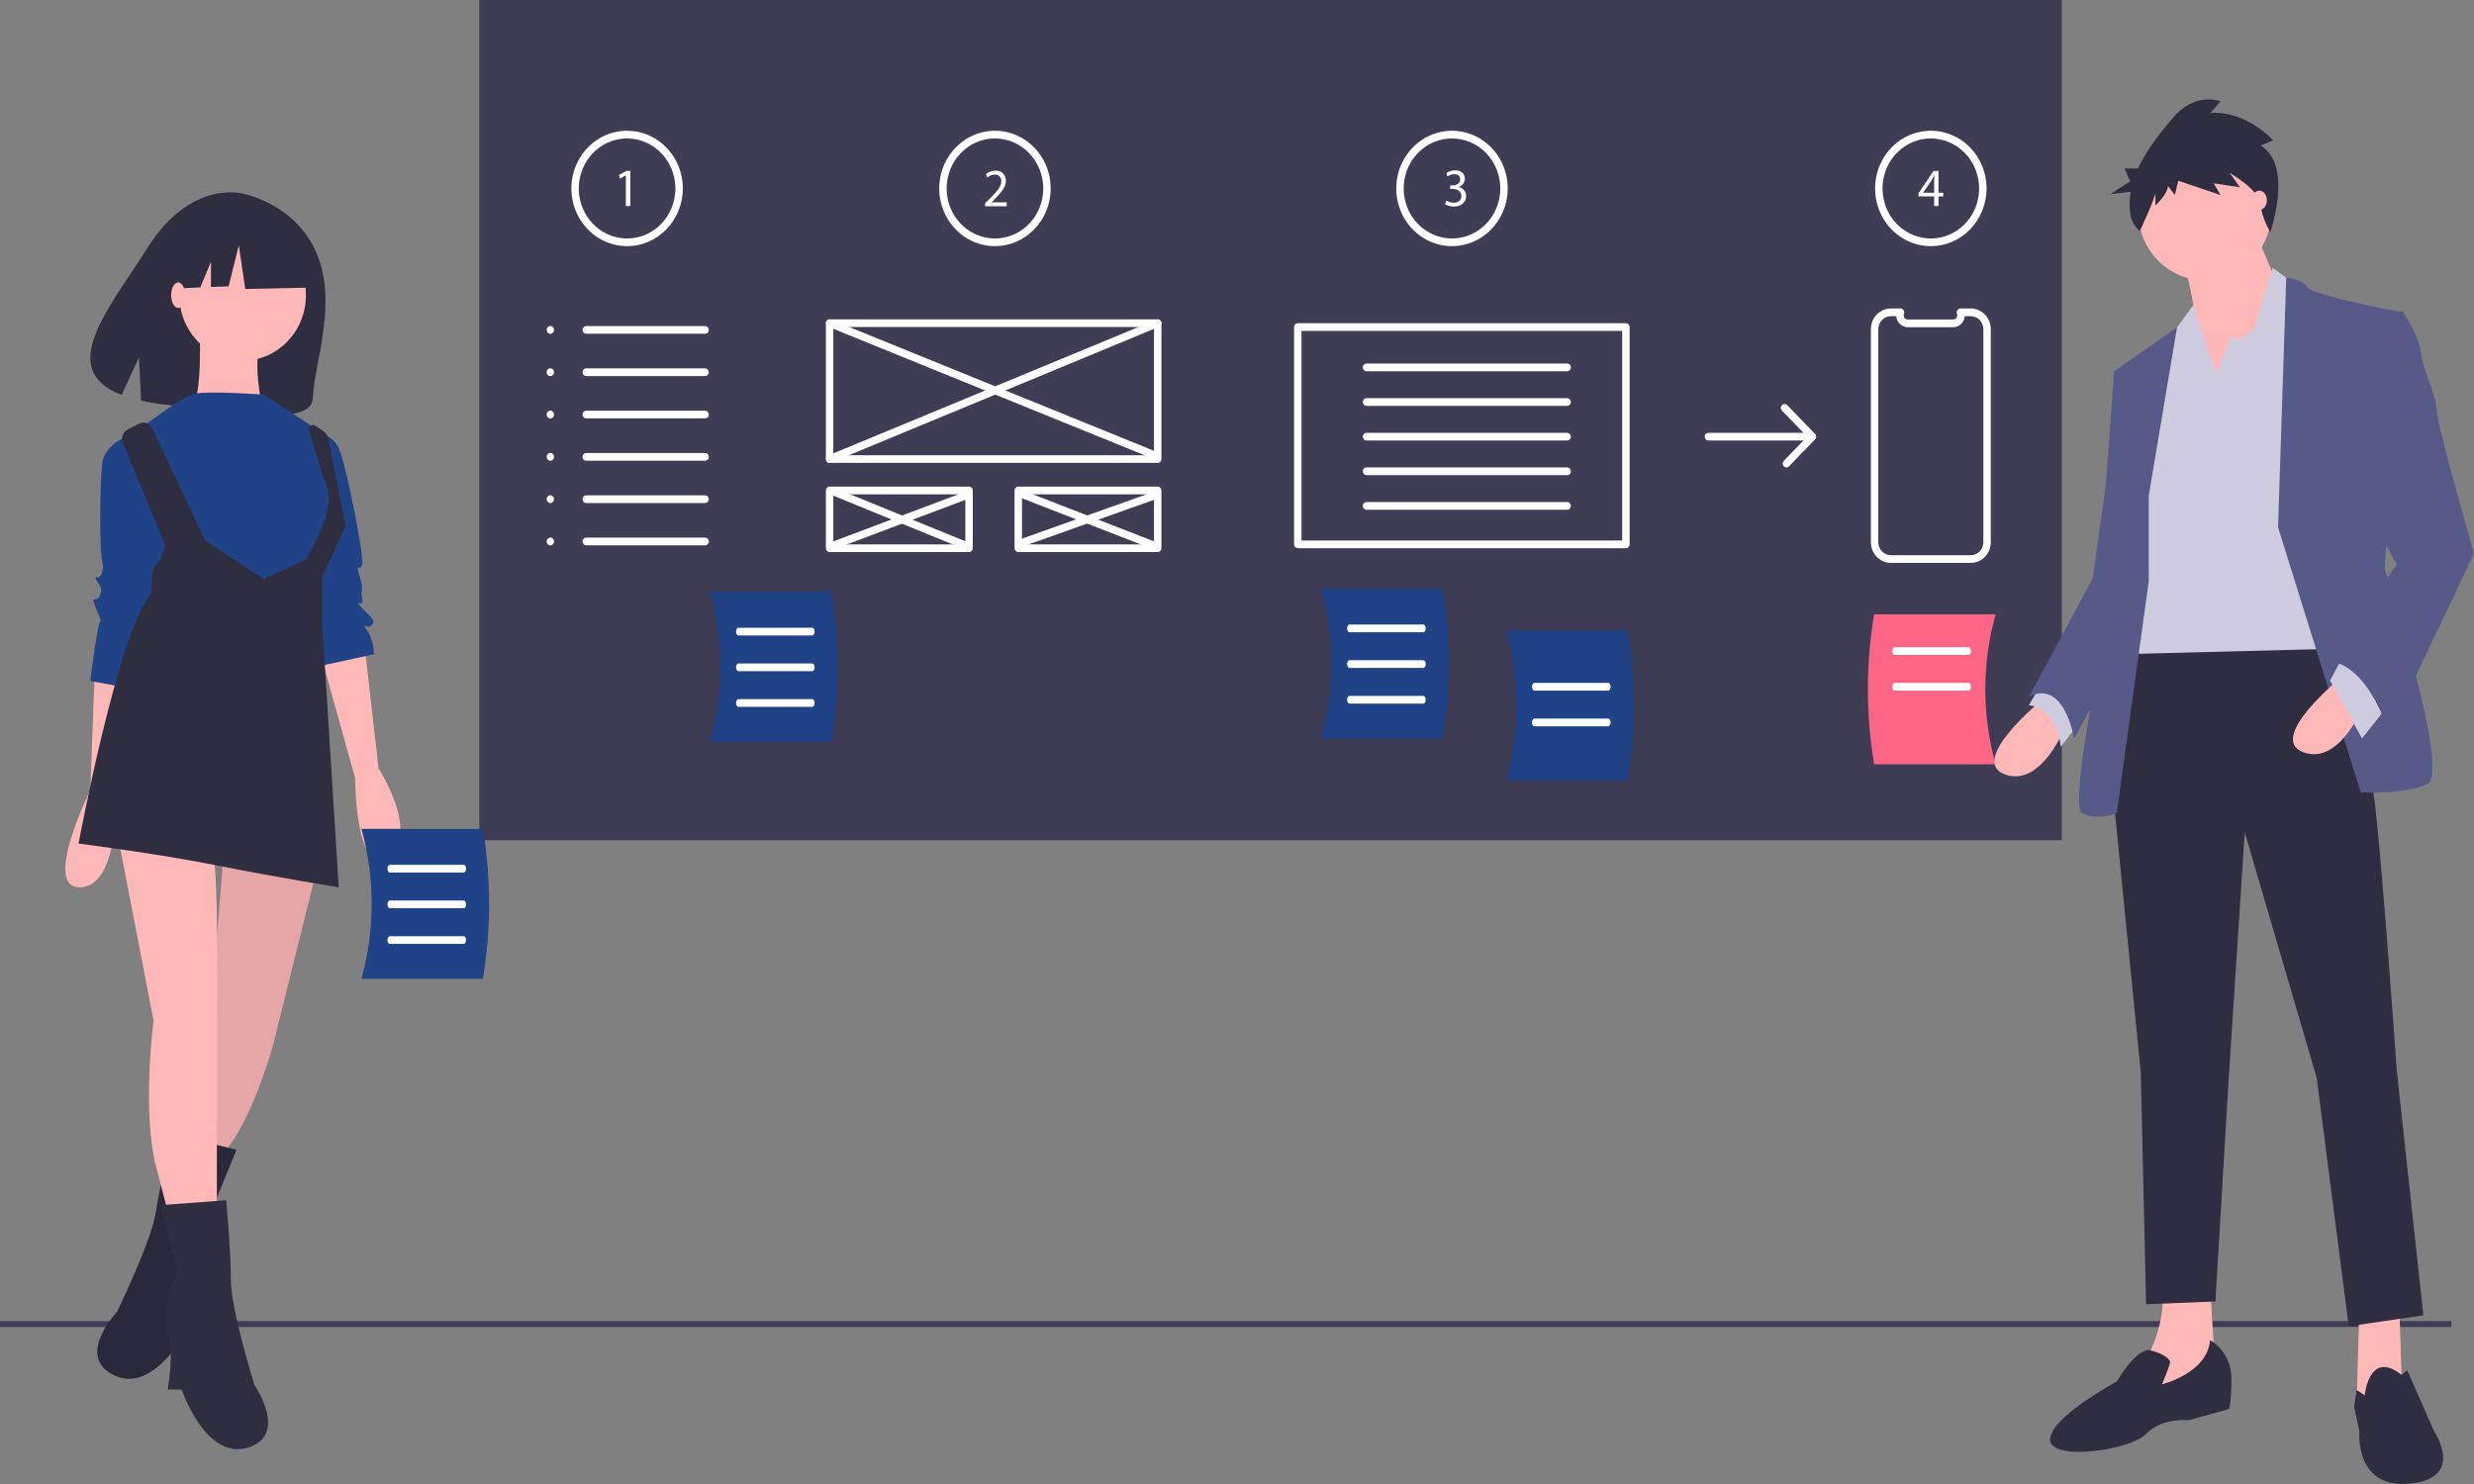 <svg width="1000" height="600" viewBox="0 0 1000 600" fill="none" xmlns="http://www.w3.org/2000/svg">
<rect x="0" y="0" width="1000" height="600" fill="#808080" stroke="none"/>
<g clip-path="url(#clip0)">
<path d="M990.873 534.145H0V536.531H990.873V534.145Z" fill="#3F3D56"/>
<path d="M128.219 102.976C119.711 82.187 98.053 78.261 98.053 78.261C98.053 78.261 77.2 72.5 59.785 99.937C43.553 125.509 22.62 149.469 49.166 159.676L56.179 144.426L57.02 161.977C60.88 162.809 64.782 163.422 68.707 163.813C98.152 166.911 125.909 172.062 126.423 161.042C127.106 146.393 136.405 122.978 128.219 102.976Z" fill="#2F2E41"/>
<path d="M38.384 269.453L36.489 319.486C36.489 319.486 16.595 359.709 32.7 358.728C48.805 357.747 46.91 319.486 46.91 319.486L52.594 272.396L38.384 269.453Z" fill="#FFB8B8"/>
<path d="M147.33 260.624L153.014 310.657C153.014 310.657 170.067 337.145 156.804 345.974C143.541 354.803 143.541 314.581 143.541 314.581L129.331 263.567L147.33 260.624Z" fill="#FFB8B8"/>
<path d="M127.436 353.822L110.383 422.495C110.383 422.495 102.804 449.964 92.383 463.699L88.594 471.547L73.436 469.585L83.857 425.438L90.489 344.012L127.436 353.822Z" fill="#FFB8B8"/>
<path opacity="0.1" d="M127.436 353.822L110.383 422.495C110.383 422.495 102.804 449.964 92.383 463.699L88.594 471.547L73.436 469.585L83.857 425.438L90.489 344.012L127.436 353.822Z" fill="black"/>
<path d="M69.686 458.632L95.595 464.844L84.917 490.911C84.917 490.911 89.257 506.515 85.123 514.779C80.989 523.043 81.585 538.038 81.585 538.038L75.97 537.122C75.97 537.122 62.338 563.699 46.23 556.106C30.122 548.513 47.255 530.452 47.255 530.452C47.255 530.452 61.182 501.936 62.951 490.307C64.719 478.678 69.686 458.632 69.686 458.632Z" fill="#2F2E41"/>
<path opacity="0.1" d="M69.686 458.632L95.595 464.844L84.917 490.911C84.917 490.911 89.257 506.515 85.123 514.779C80.989 523.043 81.585 538.038 81.585 538.038L75.97 537.122C75.97 537.122 62.338 563.699 46.23 556.106C30.122 548.513 47.255 530.452 47.255 530.452C47.255 530.452 61.182 501.936 62.951 490.307C64.719 478.678 69.686 458.632 69.686 458.632Z" fill="black"/>
<path d="M47.858 339.107L62.068 412.685C62.068 412.685 57.331 448.983 63.015 471.547L68.7 493.13H87.647V413.666C87.647 413.666 88.594 348.917 85.752 344.012C82.91 339.107 47.858 339.107 47.858 339.107Z" fill="#FFB8B8"/>
<path d="M91.436 485.282L64.91 487.244L71.542 514.713C71.542 514.713 64.91 529.428 67.752 538.258C70.594 547.087 67.752 561.803 67.752 561.803H73.436C73.436 561.803 82.91 590.253 99.962 585.348C117.015 580.442 102.805 559.841 102.805 559.841C102.805 559.841 93.331 529.428 93.331 517.656C93.331 505.883 91.436 485.282 91.436 485.282Z" fill="#2F2E41"/>
<path d="M98.068 145.842C112.194 145.842 123.646 133.983 123.646 119.354C123.646 104.725 112.194 92.866 98.068 92.866C83.941 92.866 72.489 104.725 72.489 119.354C72.489 133.983 83.941 145.842 98.068 145.842Z" fill="#FFB8B8"/>
<path d="M80.542 129.655C80.542 129.655 82.436 163.01 76.752 164.972C71.068 166.934 106.12 164.972 106.12 164.972C106.12 164.972 101.383 144.37 106.12 138.484C110.857 132.598 80.542 129.655 80.542 129.655Z" fill="#FFB8B8"/>
<path d="M106.594 159.577C106.594 159.577 81.962 157.614 77.226 159.577C72.489 161.539 59.226 171.349 59.226 171.349L65.857 233.155L119.857 244.927L128.383 232.173L136.909 213.534L133.12 189.989L132.172 176.254L106.594 159.577Z" fill="#1F4386"/>
<path d="M54.489 175.273C54.489 175.273 42.173 178.216 41.226 188.027C40.279 197.837 40.279 222.363 41.226 226.287C42.173 230.211 41.226 232.173 40.279 233.155C39.331 234.136 37.437 232.173 39.331 235.117C41.226 238.06 41.226 238.06 40.279 241.003C39.331 243.946 36.489 240.022 38.384 244.927C40.279 249.832 41.226 250.813 40.279 251.794C39.331 252.775 36.489 275.339 36.489 275.339L52.594 278.282L68.7 220.401L54.489 175.273Z" fill="#1F4386"/>
<path d="M128.383 175.273C130.182 175.377 131.922 175.978 133.421 177.013C134.92 178.048 136.125 179.48 136.909 181.159C139.751 187.046 147.33 225.306 146.383 228.249C145.436 231.192 143.541 227.268 145.436 233.155C147.33 239.041 145.436 238.06 146.383 241.984C147.33 245.908 142.594 241.984 146.383 245.908C150.172 249.832 152.067 250.813 150.172 252.775C148.278 254.737 145.436 250.813 148.278 254.737C151.12 258.662 151.12 264.548 151.12 264.548L128.383 269.453L121.752 214.515L128.383 175.273Z" fill="#1F4386"/>
<path d="M51.523 173.713L56.177 171.304C56.648 171.06 57.16 170.915 57.685 170.878C58.21 170.84 58.737 170.911 59.236 171.085C59.734 171.26 60.194 171.535 60.589 171.895C60.984 172.255 61.307 172.692 61.538 173.181L82.91 218.439L106.594 234.136L123.646 226.287C123.646 226.287 135.962 206.666 132.172 196.856C129.603 190.205 126.593 179.971 124.921 174.07C124.823 173.722 124.831 173.352 124.943 173.01C125.056 172.667 125.267 172.368 125.549 172.154C125.831 171.94 126.169 171.822 126.519 171.814C126.868 171.806 127.211 171.91 127.502 172.111L130.731 174.341C131.764 175.054 132.485 176.161 132.736 177.42L139.751 212.553L130.278 233.155V252.775L136.909 358.728C136.909 358.728 112.278 354.803 87.647 349.898C63.015 344.993 31.752 341.069 31.752 341.069C31.752 341.069 47.858 254.737 61.12 240.022C61.12 240.022 61.12 229.23 63.015 228.249C64.91 227.268 66.805 220.401 66.805 220.401L49.645 179.031C49.243 178.064 49.214 176.975 49.564 175.986C49.913 174.997 50.614 174.184 51.523 173.713V173.713Z" fill="#2F2E41"/>
<path d="M123.408 95.423L101.704 83.65L71.73 88.466L65.529 116.83L80.966 116.214L85.278 105.794V116.043L92.402 115.759L96.536 99.169L99.119 116.83L124.441 116.294L123.408 95.423Z" fill="#2F2E41"/>
<path d="M72.015 124.504C73.585 124.504 74.857 122.198 74.857 119.354C74.857 116.509 73.585 114.203 72.015 114.203C70.445 114.203 69.173 116.509 69.173 119.354C69.173 122.198 70.445 124.504 72.015 124.504Z" fill="#FFB8B8"/>
<path d="M833.399 0H193.735V339.729H833.399V0Z" fill="#3F3D56"/>
<path d="M467.951 187.153H335.329C335.132 187.153 334.936 187.113 334.754 187.035C334.572 186.956 334.406 186.842 334.267 186.697C334.127 186.553 334.017 186.381 333.941 186.193C333.866 186.004 333.827 185.802 333.827 185.597V130.663C333.827 130.459 333.866 130.257 333.941 130.068C334.017 129.879 334.127 129.708 334.267 129.563C334.406 129.419 334.572 129.304 334.754 129.226C334.936 129.148 335.132 129.108 335.329 129.108H467.951C468.149 129.108 468.344 129.148 468.526 129.226C468.708 129.304 468.874 129.419 469.014 129.563C469.153 129.707 469.264 129.879 469.339 130.068C469.415 130.256 469.453 130.459 469.453 130.663V185.597C469.453 185.802 469.415 186.004 469.339 186.193C469.264 186.382 469.153 186.553 469.014 186.698C468.874 186.842 468.708 186.957 468.526 187.035C468.344 187.113 468.149 187.153 467.951 187.153V187.153ZM336.831 184.042H466.449V132.218H336.831V184.042Z" fill="white"/>
<path d="M391.693 223.205H335.329C335.132 223.205 334.936 223.165 334.754 223.086C334.572 223.008 334.406 222.894 334.267 222.749C334.127 222.605 334.017 222.433 333.941 222.245C333.866 222.056 333.827 221.854 333.827 221.649V198.301C333.827 198.097 333.866 197.895 333.941 197.706C334.017 197.517 334.127 197.346 334.267 197.201C334.406 197.057 334.572 196.942 334.754 196.864C334.936 196.786 335.132 196.746 335.329 196.746H391.693C391.891 196.746 392.086 196.786 392.268 196.864C392.451 196.942 392.616 197.057 392.756 197.201C392.895 197.346 393.006 197.517 393.081 197.706C393.157 197.895 393.196 198.097 393.195 198.301V221.649C393.196 221.854 393.157 222.056 393.081 222.245C393.006 222.433 392.895 222.605 392.756 222.749C392.616 222.894 392.451 223.008 392.268 223.087C392.086 223.165 391.891 223.205 391.693 223.205V223.205ZM336.831 220.094H390.192V199.857H336.831V220.094Z" fill="white"/>
<path d="M467.951 223.205H411.587C411.389 223.205 411.194 223.165 411.012 223.087C410.829 223.008 410.664 222.894 410.524 222.749C410.385 222.605 410.274 222.433 410.199 222.245C410.123 222.056 410.085 221.854 410.085 221.649V198.301C410.085 198.097 410.123 197.895 410.199 197.706C410.274 197.517 410.385 197.346 410.524 197.201C410.664 197.057 410.829 196.942 411.012 196.864C411.194 196.786 411.389 196.746 411.587 196.746H467.951C468.149 196.746 468.344 196.786 468.526 196.864C468.708 196.942 468.874 197.057 469.014 197.201C469.153 197.346 469.264 197.517 469.339 197.706C469.415 197.895 469.453 198.097 469.453 198.301V221.649C469.453 221.854 469.415 222.056 469.339 222.245C469.264 222.433 469.153 222.605 469.014 222.749C468.874 222.894 468.708 223.008 468.526 223.087C468.344 223.165 468.149 223.205 467.951 223.205V223.205ZM413.089 220.094H466.449V199.857H413.089V220.094Z" fill="white"/>
<path d="M466.294 185.436C466.106 185.436 465.92 185.4 465.745 185.329L334.78 132.111C334.597 132.036 334.429 131.925 334.287 131.783C334.145 131.641 334.032 131.472 333.953 131.285C333.874 131.098 333.831 130.896 333.828 130.692C333.824 130.488 333.859 130.285 333.931 130.095C334.003 129.905 334.111 129.731 334.248 129.584C334.384 129.437 334.548 129.32 334.728 129.238C334.909 129.156 335.104 129.112 335.301 129.108C335.498 129.105 335.694 129.141 335.878 129.216L466.843 182.434C467.168 182.566 467.439 182.812 467.608 183.129C467.777 183.446 467.834 183.814 467.769 184.17C467.704 184.526 467.521 184.848 467.252 185.079C466.983 185.31 466.644 185.436 466.294 185.436V185.436Z" fill="white"/>
<path d="M335.33 187.153C334.98 187.153 334.642 187.027 334.373 186.797C334.103 186.567 333.92 186.247 333.854 185.892C333.788 185.537 333.843 185.169 334.01 184.852C334.178 184.534 334.447 184.287 334.771 184.153L467.394 129.219C467.764 129.067 468.177 129.073 468.542 129.236C468.907 129.398 469.195 129.705 469.343 130.087C469.491 130.47 469.486 130.897 469.329 131.276C469.173 131.655 468.878 131.954 468.509 132.108L335.887 187.042C335.71 187.115 335.521 187.153 335.33 187.153V187.153Z" fill="white"/>
<path d="M390.865 222.347C390.677 222.346 390.49 222.31 390.315 222.239L335.607 199.92C335.237 199.769 334.94 199.471 334.782 199.093C334.623 198.715 334.616 198.287 334.762 197.904C334.908 197.52 335.195 197.212 335.56 197.048C335.925 196.883 336.338 196.875 336.708 197.025L391.415 219.344C391.74 219.476 392.011 219.722 392.18 220.04C392.349 220.357 392.406 220.725 392.341 221.081C392.275 221.437 392.092 221.758 391.823 221.989C391.553 222.22 391.215 222.347 390.865 222.347V222.347Z" fill="white"/>
<path d="M336.158 222.347C335.804 222.347 335.463 222.218 335.192 221.983C334.921 221.748 334.74 221.422 334.678 221.061C334.617 220.701 334.68 220.33 334.857 220.014C335.034 219.697 335.312 219.455 335.644 219.33L390.352 198.73C390.537 198.659 390.734 198.627 390.932 198.635C391.129 198.643 391.323 198.692 391.503 198.778C391.682 198.864 391.843 198.986 391.977 199.137C392.111 199.288 392.214 199.464 392.282 199.657C392.35 199.849 392.38 200.054 392.371 200.258C392.362 200.463 392.314 200.663 392.23 200.849C392.146 201.034 392.028 201.201 391.882 201.338C391.735 201.476 391.564 201.583 391.378 201.652L336.671 222.252C336.506 222.314 336.333 222.346 336.158 222.347V222.347Z" fill="white"/>
<path d="M467.123 222.347C466.942 222.346 466.764 222.313 466.595 222.248L413.546 201.647C413.173 201.502 412.871 201.21 412.706 200.834C412.541 200.458 412.528 200.03 412.668 199.644C412.808 199.258 413.09 198.945 413.453 198.774C413.816 198.604 414.229 198.589 414.602 198.734L467.651 219.335C467.98 219.463 468.256 219.706 468.429 220.023C468.603 220.34 468.664 220.71 468.601 221.069C468.538 221.427 468.356 221.752 468.086 221.985C467.815 222.219 467.475 222.347 467.123 222.347V222.347Z" fill="white"/>
<path d="M414.074 220.63C413.719 220.63 413.375 220.5 413.104 220.262C412.833 220.024 412.652 219.694 412.594 219.331C412.535 218.969 412.603 218.596 412.784 218.28C412.966 217.964 413.25 217.724 413.586 217.605L466.634 198.721C466.821 198.653 467.019 198.624 467.216 198.636C467.413 198.648 467.607 198.7 467.785 198.79C467.962 198.879 468.122 199.004 468.253 199.157C468.384 199.311 468.484 199.489 468.549 199.683C468.613 199.876 468.64 200.081 468.627 200.286C468.615 200.49 468.564 200.69 468.477 200.874C468.39 201.057 468.268 201.222 468.12 201.357C467.971 201.492 467.798 201.595 467.611 201.661L414.563 220.545C414.406 220.601 414.24 220.63 414.074 220.63Z" fill="white"/>
<path d="M253.474 99.523C249.018 99.523 244.663 98.155 240.958 95.591C237.253 93.028 234.365 89.384 232.66 85.121C230.955 80.858 230.509 76.167 231.378 71.642C232.247 67.116 234.393 62.959 237.544 59.697C240.695 56.434 244.709 54.212 249.079 53.312C253.449 52.411 257.979 52.873 262.096 54.639C266.212 56.405 269.731 59.395 272.206 63.232C274.682 67.069 276.003 71.579 276.003 76.193C275.996 82.379 273.621 88.309 269.397 92.682C265.174 97.056 259.447 99.516 253.474 99.523V99.523ZM253.474 55.974C249.612 55.974 245.838 57.16 242.627 59.382C239.416 61.603 236.913 64.761 235.435 68.456C233.958 72.15 233.571 76.216 234.324 80.138C235.078 84.06 236.937 87.663 239.668 90.49C242.399 93.318 245.878 95.244 249.665 96.024C253.452 96.804 257.378 96.404 260.946 94.873C264.514 93.343 267.563 90.751 269.709 87.427C271.854 84.101 272.999 80.192 272.999 76.193C272.993 70.833 270.934 65.693 267.274 61.903C263.614 58.112 258.651 55.98 253.474 55.974Z" fill="white"/>
<path d="M402.165 99.523C397.709 99.523 393.353 98.155 389.648 95.591C385.943 93.028 383.056 89.384 381.351 85.121C379.646 80.858 379.199 76.167 380.069 71.642C380.938 67.116 383.084 62.959 386.234 59.697C389.385 56.434 393.399 54.212 397.769 53.312C402.14 52.411 406.669 52.873 410.786 54.639C414.903 56.405 418.421 59.395 420.897 63.232C423.372 67.069 424.694 71.579 424.694 76.193C424.687 82.379 422.311 88.309 418.088 92.683C413.864 97.056 408.138 99.516 402.165 99.523V99.523ZM402.165 55.974C398.303 55.974 394.528 57.16 391.317 59.382C388.106 61.603 385.604 64.761 384.126 68.456C382.648 72.15 382.261 76.216 383.015 80.138C383.768 84.06 385.628 87.663 388.358 90.49C391.089 93.318 394.568 95.244 398.355 96.024C402.143 96.804 406.069 96.404 409.636 94.873C413.204 93.343 416.254 90.751 418.399 87.427C420.544 84.101 421.69 80.192 421.69 76.193C421.684 70.833 419.625 65.694 415.964 61.903C412.304 58.112 407.341 55.98 402.165 55.974V55.974Z" fill="white"/>
<path d="M586.901 99.523C582.445 99.523 578.089 98.155 574.385 95.591C570.68 93.028 567.792 89.384 566.087 85.121C564.382 80.858 563.936 76.167 564.805 71.642C565.674 67.116 567.82 62.959 570.971 59.697C574.121 56.434 578.136 54.212 582.506 53.312C586.876 52.411 591.406 52.873 595.522 54.639C599.639 56.405 603.158 59.395 605.633 63.232C608.109 67.069 609.43 71.579 609.43 76.193C609.423 82.379 607.048 88.309 602.824 92.683C598.6 97.056 592.874 99.516 586.901 99.523V99.523ZM586.901 55.974C583.039 55.974 579.264 57.16 576.053 59.382C572.843 61.603 570.34 64.761 568.862 68.456C567.384 72.15 566.998 76.216 567.751 80.138C568.504 84.06 570.364 87.663 573.095 90.49C575.825 93.318 579.304 95.244 583.092 96.024C586.879 96.804 590.805 96.404 594.373 94.873C597.94 93.343 600.99 90.751 603.135 87.427C605.281 84.101 606.426 80.192 606.426 76.193C606.42 70.833 604.361 65.694 600.701 61.903C597.04 58.112 592.077 55.98 586.901 55.974V55.974Z" fill="white"/>
<path d="M780.448 99.523C775.992 99.523 771.637 98.155 767.932 95.591C764.227 93.028 761.339 89.384 759.634 85.121C757.929 80.858 757.483 76.167 758.352 71.642C759.221 67.116 761.367 62.959 764.518 59.697C767.668 56.434 771.683 54.212 776.053 53.312C780.423 52.411 784.953 52.873 789.07 54.639C793.186 56.405 796.705 59.395 799.18 63.232C801.656 67.069 802.977 71.579 802.977 76.193C802.97 82.379 800.595 88.309 796.371 92.683C792.148 97.056 786.421 99.516 780.448 99.523V99.523ZM780.448 55.974C776.586 55.974 772.811 57.16 769.601 59.382C766.39 61.603 763.887 64.761 762.409 68.456C760.932 72.15 760.545 76.216 761.298 80.138C762.052 84.06 763.911 87.663 766.642 90.49C769.372 93.318 772.851 95.244 776.639 96.024C780.426 96.804 784.352 96.404 787.92 94.873C791.488 93.343 794.537 90.751 796.683 87.427C798.828 84.101 799.973 80.192 799.973 76.193C799.967 70.833 797.908 65.694 794.248 61.903C790.587 58.112 785.625 55.98 780.448 55.974V55.974Z" fill="white"/>
<path d="M398.179 83.394V82.217L399.63 80.757C403.124 77.316 404.702 75.484 404.722 73.35C404.76 72.973 404.715 72.593 404.591 72.237C404.467 71.88 404.268 71.558 404.007 71.292C403.747 71.026 403.432 70.825 403.086 70.702C402.74 70.58 402.372 70.54 402.009 70.584C400.937 70.625 399.911 71.048 399.105 71.781L398.515 70.431C399.602 69.494 400.973 68.985 402.387 68.992C402.931 68.942 403.479 69.013 403.995 69.199C404.511 69.385 404.982 69.683 405.378 70.072C405.774 70.462 406.086 70.934 406.292 71.458C406.498 71.982 406.594 72.545 406.574 73.11C406.574 75.724 404.743 77.838 401.861 80.713L400.767 81.76V81.802H406.911V83.394H398.179Z" fill="white"/>
<path d="M252.975 70.898H252.934L250.556 72.228L250.199 70.768L253.186 69.112H254.764V83.274H252.975V70.898Z" fill="white"/>
<path d="M781.795 83.273V79.419H775.441V78.155L781.542 69.113H783.541V77.915H785.456V79.419H783.541V83.273H781.795ZM781.795 77.915V73.188C781.795 72.447 781.816 71.706 781.859 70.965H781.795C781.375 71.794 781.038 72.403 780.659 73.058L777.314 77.871V77.915L781.795 77.915Z" fill="white"/>
<path d="M584.588 81.073C585.507 81.636 586.55 81.944 587.617 81.966C589.996 81.966 590.732 80.397 590.71 79.222C590.69 77.238 588.963 76.389 587.177 76.389H586.144V74.951H587.177C588.523 74.951 590.228 74.232 590.228 72.554C590.228 71.421 589.532 70.418 587.828 70.418C586.848 70.447 585.897 70.773 585.094 71.357L584.61 69.963C585.673 69.245 586.917 68.866 588.186 68.872C590.879 68.872 592.099 70.528 592.099 72.25C592.085 73.014 591.831 73.753 591.375 74.354C590.919 74.956 590.287 75.387 589.573 75.583V75.627C590.419 75.754 591.192 76.191 591.752 76.858C592.312 77.526 592.622 78.38 592.624 79.264C592.624 81.531 590.92 83.514 587.639 83.514C586.392 83.531 585.164 83.199 584.083 82.554L584.588 81.073Z" fill="white"/>
<path d="M657.194 221.649H524.571C524.374 221.649 524.179 221.609 523.996 221.531C523.814 221.453 523.649 221.338 523.509 221.194C523.37 221.05 523.259 220.878 523.183 220.689C523.108 220.501 523.069 220.298 523.069 220.094V132.218C523.069 132.014 523.108 131.812 523.183 131.623C523.259 131.434 523.37 131.263 523.509 131.118C523.649 130.974 523.814 130.859 523.996 130.781C524.179 130.703 524.374 130.663 524.571 130.663H657.194C657.391 130.663 657.586 130.703 657.769 130.781C657.951 130.859 658.116 130.974 658.256 131.118C658.395 131.263 658.506 131.434 658.581 131.623C658.657 131.812 658.696 132.014 658.696 132.218V220.094C658.696 220.298 658.657 220.501 658.581 220.689C658.506 220.878 658.395 221.05 658.256 221.194C658.116 221.338 657.951 221.453 657.769 221.531C657.586 221.609 657.391 221.649 657.194 221.649V221.649ZM526.073 218.539H655.692V133.774H526.073V218.539Z" fill="white"/>
<path d="M633.461 150.104H552.357C551.959 150.104 551.577 149.941 551.295 149.649C551.013 149.357 550.855 148.962 550.855 148.549C550.855 148.137 551.013 147.741 551.295 147.449C551.577 147.158 551.959 146.994 552.357 146.994H633.461C633.859 146.994 634.241 147.158 634.523 147.449C634.804 147.741 634.963 148.137 634.963 148.549C634.963 148.962 634.804 149.357 634.523 149.649C634.241 149.941 633.859 150.104 633.461 150.104V150.104Z" fill="white"/>
<path d="M633.461 164.102H552.357C552.159 164.103 551.964 164.063 551.781 163.985C551.598 163.907 551.432 163.793 551.292 163.648C551.153 163.504 551.042 163.332 550.966 163.143C550.89 162.954 550.851 162.752 550.851 162.547C550.851 162.342 550.89 162.14 550.966 161.951C551.042 161.762 551.153 161.59 551.292 161.446C551.432 161.301 551.598 161.187 551.781 161.109C551.964 161.031 552.159 160.991 552.357 160.992H633.461C633.859 160.992 634.241 161.156 634.523 161.447C634.804 161.739 634.963 162.135 634.963 162.547C634.963 162.96 634.804 163.355 634.523 163.647C634.241 163.939 633.859 164.102 633.461 164.102V164.102Z" fill="white"/>
<path d="M633.461 178.1H552.357C551.959 178.1 551.577 177.936 551.295 177.645C551.013 177.353 550.855 176.957 550.855 176.545C550.855 176.132 551.013 175.737 551.295 175.445C551.577 175.153 551.959 174.99 552.357 174.99H633.461C633.859 174.99 634.241 175.153 634.523 175.445C634.804 175.737 634.963 176.132 634.963 176.545C634.963 176.957 634.804 177.353 634.523 177.645C634.241 177.936 633.859 178.1 633.461 178.1V178.1Z" fill="white"/>
<path d="M633.461 192.098H552.357C552.159 192.099 551.964 192.059 551.781 191.981C551.598 191.903 551.432 191.789 551.292 191.644C551.153 191.5 551.042 191.328 550.966 191.139C550.89 190.95 550.851 190.747 550.851 190.543C550.851 190.338 550.89 190.136 550.966 189.947C551.042 189.758 551.153 189.586 551.292 189.442C551.432 189.297 551.598 189.183 551.781 189.105C551.964 189.027 552.159 188.987 552.357 188.987H633.461C633.859 188.987 634.241 189.151 634.523 189.443C634.804 189.735 634.963 190.13 634.963 190.543C634.963 190.955 634.804 191.351 634.523 191.643C634.241 191.934 633.859 192.098 633.461 192.098V192.098Z" fill="white"/>
<path d="M633.461 206.096H552.357C551.959 206.096 551.577 205.932 551.295 205.641C551.013 205.349 550.855 204.953 550.855 204.541C550.855 204.128 551.013 203.733 551.295 203.441C551.577 203.149 551.959 202.985 552.357 202.985H633.461C633.658 202.985 633.854 203.025 634.037 203.103C634.219 203.181 634.385 203.295 634.525 203.44C634.665 203.584 634.776 203.756 634.852 203.945C634.928 204.134 634.967 204.336 634.967 204.541C634.967 204.745 634.928 204.948 634.852 205.137C634.776 205.326 634.665 205.497 634.525 205.642C634.385 205.786 634.219 205.901 634.037 205.979C633.854 206.057 633.658 206.097 633.461 206.096Z" fill="white"/>
<path d="M222.454 134.982C222.854 134.968 223.233 134.794 223.511 134.496C223.789 134.198 223.944 133.799 223.944 133.385C223.944 132.971 223.789 132.573 223.511 132.275C223.233 131.977 222.854 131.802 222.454 131.788C222.054 131.802 221.675 131.977 221.397 132.275C221.119 132.573 220.964 132.971 220.964 133.385C220.964 133.799 221.119 134.198 221.397 134.496C221.675 134.794 222.054 134.968 222.454 134.982V134.982Z" fill="white"/>
<path d="M222.454 152.091C222.854 152.077 223.233 151.902 223.511 151.604C223.789 151.306 223.944 150.908 223.944 150.494C223.944 150.079 223.789 149.681 223.511 149.383C223.233 149.085 222.854 148.91 222.454 148.896C222.054 148.91 221.675 149.085 221.397 149.383C221.119 149.681 220.964 150.079 220.964 150.494C220.964 150.908 221.119 151.306 221.397 151.604C221.675 151.902 222.054 152.077 222.454 152.091V152.091Z" fill="white"/>
<path d="M222.454 169.2C222.854 169.185 223.233 169.011 223.511 168.713C223.789 168.415 223.944 168.016 223.944 167.602C223.944 167.188 223.789 166.79 223.511 166.492C223.233 166.194 222.854 166.019 222.454 166.005C222.054 166.019 221.675 166.194 221.397 166.492C221.119 166.79 220.964 167.188 220.964 167.602C220.964 168.016 221.119 168.415 221.397 168.713C221.675 169.011 222.054 169.185 222.454 169.2V169.2Z" fill="white"/>
<path d="M222.454 186.308C222.854 186.294 223.233 186.119 223.511 185.821C223.789 185.523 223.944 185.125 223.944 184.711C223.944 184.296 223.789 183.898 223.511 183.6C223.233 183.302 222.854 183.128 222.454 183.113C222.054 183.128 221.675 183.302 221.397 183.6C221.119 183.898 220.964 184.296 220.964 184.711C220.964 185.125 221.119 185.523 221.397 185.821C221.675 186.119 222.054 186.294 222.454 186.308V186.308Z" fill="white"/>
<path d="M222.454 203.417C222.854 203.402 223.233 203.228 223.511 202.93C223.789 202.632 223.944 202.234 223.944 201.819C223.944 201.405 223.789 201.007 223.511 200.709C223.233 200.411 222.854 200.236 222.454 200.222C222.054 200.236 221.675 200.411 221.397 200.709C221.119 201.007 220.964 201.405 220.964 201.819C220.964 202.234 221.119 202.632 221.397 202.93C221.675 203.228 222.054 203.402 222.454 203.417V203.417Z" fill="white"/>
<path d="M222.454 220.525C222.854 220.511 223.233 220.336 223.511 220.038C223.789 219.74 223.944 219.342 223.944 218.928C223.944 218.513 223.789 218.115 223.511 217.817C223.233 217.519 222.854 217.345 222.454 217.33C222.054 217.345 221.675 217.519 221.397 217.817C221.119 218.115 220.964 218.513 220.964 218.928C220.964 219.342 221.119 219.74 221.397 220.038C221.675 220.336 222.054 220.511 222.454 220.525V220.525Z" fill="white"/>
<path d="M285.014 134.94H236.953C236.555 134.94 236.172 134.776 235.891 134.485C235.609 134.193 235.451 133.797 235.451 133.385C235.451 132.972 235.609 132.577 235.891 132.285C236.172 131.993 236.555 131.829 236.953 131.829H285.014C285.413 131.829 285.795 131.993 286.076 132.285C286.358 132.577 286.516 132.972 286.516 133.385C286.516 133.797 286.358 134.193 286.076 134.485C285.795 134.776 285.413 134.94 285.014 134.94H285.014Z" fill="white"/>
<path d="M285.014 152.049H236.953C236.755 152.049 236.56 152.009 236.377 151.931C236.194 151.853 236.028 151.739 235.888 151.595C235.748 151.45 235.637 151.278 235.562 151.089C235.486 150.9 235.447 150.698 235.447 150.493C235.447 150.289 235.486 150.086 235.562 149.897C235.637 149.708 235.748 149.537 235.888 149.392C236.028 149.248 236.194 149.133 236.377 149.055C236.56 148.977 236.755 148.937 236.953 148.938H285.014C285.212 148.937 285.408 148.977 285.59 149.055C285.773 149.133 285.939 149.248 286.079 149.392C286.219 149.537 286.33 149.708 286.406 149.897C286.481 150.086 286.52 150.289 286.52 150.493C286.52 150.698 286.481 150.9 286.406 151.089C286.33 151.278 286.219 151.45 286.079 151.595C285.939 151.739 285.773 151.853 285.59 151.931C285.408 152.009 285.212 152.049 285.014 152.049H285.014Z" fill="white"/>
<path d="M285.014 169.157H236.953C236.555 169.157 236.172 168.993 235.891 168.702C235.609 168.41 235.451 168.014 235.451 167.602C235.451 167.189 235.609 166.794 235.891 166.502C236.172 166.21 236.555 166.047 236.953 166.047H285.014C285.212 166.046 285.408 166.086 285.59 166.164C285.773 166.242 285.939 166.356 286.079 166.501C286.219 166.645 286.33 166.817 286.406 167.006C286.481 167.195 286.52 167.397 286.52 167.602C286.52 167.806 286.481 168.009 286.406 168.198C286.33 168.387 286.219 168.559 286.079 168.703C285.939 168.848 285.773 168.962 285.59 169.04C285.408 169.118 285.212 169.158 285.014 169.157H285.014Z" fill="white"/>
<path d="M285.014 186.266H236.953C236.555 186.266 236.172 186.102 235.891 185.81C235.609 185.519 235.451 185.123 235.451 184.71C235.451 184.298 235.609 183.902 235.891 183.611C236.172 183.319 236.555 183.155 236.953 183.155H285.014C285.212 183.155 285.408 183.194 285.59 183.272C285.773 183.35 285.939 183.465 286.079 183.609C286.219 183.754 286.33 183.925 286.406 184.114C286.481 184.303 286.52 184.506 286.52 184.71C286.52 184.915 286.481 185.118 286.406 185.307C286.33 185.496 286.219 185.667 286.079 185.812C285.939 185.956 285.773 186.071 285.59 186.149C285.408 186.226 285.212 186.266 285.014 186.266H285.014Z" fill="white"/>
<path d="M285.014 203.374H236.953C236.555 203.374 236.172 203.21 235.891 202.919C235.609 202.627 235.451 202.231 235.451 201.819C235.451 201.406 235.609 201.011 235.891 200.719C236.172 200.427 236.555 200.264 236.953 200.264H285.014C285.212 200.263 285.408 200.303 285.59 200.381C285.773 200.459 285.939 200.573 286.079 200.718C286.219 200.862 286.33 201.034 286.406 201.223C286.481 201.412 286.52 201.614 286.52 201.819C286.52 202.024 286.481 202.226 286.406 202.415C286.33 202.604 286.219 202.776 286.079 202.92C285.939 203.065 285.773 203.179 285.59 203.257C285.408 203.335 285.212 203.375 285.014 203.374H285.014Z" fill="white"/>
<path d="M285.014 220.483H236.953C236.755 220.483 236.56 220.443 236.377 220.366C236.194 220.288 236.028 220.173 235.888 220.029C235.748 219.884 235.637 219.713 235.562 219.524C235.486 219.335 235.447 219.132 235.447 218.927C235.447 218.723 235.486 218.52 235.562 218.331C235.637 218.142 235.748 217.971 235.888 217.826C236.028 217.682 236.194 217.567 236.377 217.489C236.56 217.411 236.755 217.372 236.953 217.372H285.014C285.212 217.372 285.408 217.411 285.59 217.489C285.773 217.567 285.939 217.682 286.079 217.826C286.219 217.971 286.33 218.142 286.406 218.331C286.481 218.52 286.52 218.723 286.52 218.927C286.52 219.132 286.481 219.335 286.406 219.524C286.33 219.713 286.219 219.884 286.079 220.029C285.939 220.173 285.773 220.288 285.59 220.366C285.408 220.443 285.212 220.483 285.014 220.483H285.014Z" fill="white"/>
<path d="M796.614 227.585H764.283C762.145 227.583 760.095 226.702 758.582 225.136C757.07 223.57 756.219 221.447 756.217 219.233V133.078C756.219 130.863 757.07 128.741 758.582 127.175C760.095 125.609 762.145 124.729 764.283 124.727H768.206C768.451 124.727 768.693 124.79 768.911 124.909C769.128 125.028 769.313 125.201 769.451 125.412C769.588 125.623 769.674 125.866 769.7 126.119C769.725 126.372 769.691 126.628 769.599 126.864C769.499 127.119 769.46 127.395 769.487 127.668C769.514 127.941 769.605 128.203 769.752 128.432C769.9 128.66 770.1 128.847 770.333 128.977C770.567 129.107 770.828 129.175 771.094 129.176H789.526C789.791 129.175 790.052 129.108 790.285 128.978C790.519 128.849 790.719 128.662 790.867 128.435C791.015 128.207 791.106 127.945 791.133 127.672C791.161 127.399 791.123 127.123 791.023 126.869C790.93 126.633 790.895 126.377 790.92 126.123C790.945 125.869 791.03 125.626 791.168 125.414C791.305 125.203 791.49 125.029 791.708 124.91C791.925 124.79 792.168 124.727 792.414 124.727H796.614C798.753 124.729 800.803 125.61 802.315 127.175C803.827 128.741 804.677 130.864 804.68 133.078V219.233C804.677 221.447 803.827 223.57 802.315 225.136C800.803 226.702 798.753 227.582 796.614 227.585ZM764.283 127.838C762.942 127.839 761.655 128.392 760.706 129.374C759.757 130.356 759.223 131.688 759.22 133.078V219.233C759.222 220.623 759.756 221.955 760.705 222.938C761.655 223.92 762.941 224.473 764.283 224.474H796.614C797.956 224.473 799.243 223.92 800.192 222.937C801.141 221.955 801.675 220.622 801.676 219.233V133.078C801.674 131.688 801.14 130.356 800.192 129.374C799.243 128.392 797.956 127.839 796.614 127.838H794.134C794.051 129.045 793.529 130.175 792.674 131C791.819 131.825 790.695 132.285 789.526 132.287H771.094C769.925 132.285 768.8 131.825 767.946 131C767.091 130.175 766.57 129.045 766.487 127.838H764.283Z" fill="white"/>
<path d="M732.587 178.1H690.534C690.135 178.1 689.753 177.936 689.472 177.645C689.19 177.353 689.032 176.957 689.032 176.545C689.032 176.132 689.19 175.737 689.472 175.445C689.753 175.153 690.135 174.99 690.534 174.99H728.962L720.261 165.98C719.98 165.688 719.821 165.292 719.821 164.88C719.821 164.468 719.98 164.072 720.261 163.78C720.543 163.489 720.925 163.325 721.323 163.325C721.721 163.325 722.103 163.489 722.385 163.78L733.649 175.445C733.859 175.663 734.003 175.94 734.06 176.242C734.118 176.543 734.089 176.856 733.975 177.14C733.861 177.424 733.669 177.667 733.422 177.838C733.175 178.009 732.885 178.1 732.587 178.1V178.1Z" fill="white"/>
<path d="M722.074 188.988C721.777 188.987 721.487 188.896 721.24 188.725C720.993 188.554 720.8 188.312 720.687 188.027C720.573 187.743 720.543 187.431 720.601 187.129C720.659 186.827 720.802 186.55 721.012 186.333L731.526 175.445C731.807 175.154 732.189 174.99 732.588 174.99C732.986 174.99 733.368 175.154 733.649 175.445C733.931 175.737 734.089 176.132 734.089 176.545C734.089 176.957 733.931 177.353 733.649 177.645L723.136 188.532C722.997 188.677 722.831 188.791 722.649 188.869C722.467 188.948 722.271 188.988 722.074 188.988Z" fill="white"/>
<path d="M806.628 309.008H757.521C754.17 288.946 754.17 268.437 757.521 248.375H806.628C801.096 268.18 801.096 289.203 806.628 309.008V309.008Z" fill="#FF6584"/>
<path d="M533.974 298.583H583.081C586.432 278.521 586.432 258.013 583.081 237.951H533.974C539.506 257.756 539.506 278.778 533.974 298.583V298.583Z" fill="#1F4386"/>
<path d="M608.707 315.635H657.814C661.165 295.573 661.165 275.065 657.814 255.003H608.707C614.239 274.808 614.239 295.83 608.707 315.635V315.635Z" fill="#1F4386"/>
<path d="M575.333 255.616H545.45C544.935 255.616 544.517 254.921 544.517 254.061C544.517 253.201 544.935 252.506 545.45 252.506H575.333C575.849 252.506 576.267 253.201 576.267 254.061C576.267 254.921 575.849 255.616 575.333 255.616Z" fill="white"/>
<path d="M575.333 270.045H545.45C544.935 270.045 544.517 269.349 544.517 268.489C544.517 267.63 544.935 266.934 545.45 266.934H575.333C575.849 266.934 576.267 267.63 576.267 268.489C576.267 269.349 575.849 270.045 575.333 270.045Z" fill="white"/>
<path d="M650.066 279.227H620.184C619.668 279.227 619.25 278.531 619.25 277.671C619.25 276.812 619.668 276.116 620.184 276.116H650.066C650.582 276.116 651 276.812 651 277.671C651 278.531 650.582 279.227 650.066 279.227Z" fill="white"/>
<path d="M650.066 293.655H620.184C619.668 293.655 619.25 292.96 619.25 292.1C619.25 291.24 619.668 290.545 620.184 290.545H650.066C650.582 290.545 651 291.24 651 292.1C651 292.96 650.582 293.655 650.066 293.655Z" fill="white"/>
<path d="M795.732 264.798H765.85C765.334 264.798 764.916 264.102 764.916 263.243C764.916 262.383 765.334 261.687 765.85 261.687H795.732C796.248 261.687 796.666 262.383 796.666 263.243C796.666 264.102 796.248 264.798 795.732 264.798Z" fill="white"/>
<path d="M795.732 279.227H765.85C765.334 279.227 764.916 278.531 764.916 277.671C764.916 276.812 765.334 276.116 765.85 276.116H795.732C796.248 276.116 796.666 276.812 796.666 277.671C796.666 278.531 796.248 279.227 795.732 279.227Z" fill="white"/>
<path d="M575.333 284.473H545.45C544.935 284.473 544.517 283.778 544.517 282.918C544.517 282.058 544.935 281.363 545.45 281.363H575.333C575.849 281.363 576.267 282.058 576.267 282.918C576.267 283.778 575.849 284.473 575.333 284.473Z" fill="white"/>
<path d="M286.975 299.895H336.082C339.433 279.833 339.433 259.324 336.082 239.263H286.975C292.507 259.067 292.507 280.09 286.975 299.895V299.895Z" fill="#1F4386"/>
<path d="M328.334 256.928H298.451C297.936 256.928 297.518 256.232 297.518 255.373C297.518 254.513 297.936 253.817 298.451 253.817H328.334C328.85 253.817 329.268 254.513 329.268 255.373C329.268 256.232 328.85 256.928 328.334 256.928Z" fill="white"/>
<path d="M328.334 271.357H298.451C297.936 271.357 297.518 270.661 297.518 269.801C297.518 268.942 297.936 268.246 298.451 268.246H328.334C328.85 268.246 329.268 268.942 329.268 269.801C329.268 270.661 328.85 271.357 328.334 271.357Z" fill="white"/>
<path d="M328.334 285.785H298.451C297.936 285.785 297.518 285.09 297.518 284.23C297.518 283.37 297.936 282.675 298.451 282.675H328.334C328.85 282.675 329.268 283.37 329.268 284.23C329.268 285.09 328.85 285.785 328.334 285.785Z" fill="white"/>
<path d="M146.084 395.741H195.191C198.542 375.68 198.542 355.171 195.191 335.109H146.084C151.617 354.914 151.617 375.937 146.084 395.741V395.741Z" fill="#1F4386"/>
<path d="M187.443 352.774H157.56C157.045 352.774 156.627 352.079 156.627 351.219C156.627 350.359 157.045 349.664 157.56 349.664H187.443C187.959 349.664 188.377 350.359 188.377 351.219C188.377 352.079 187.959 352.774 187.443 352.774Z" fill="white"/>
<path d="M187.443 367.203H157.56C157.045 367.203 156.627 366.508 156.627 365.648C156.627 364.788 157.045 364.092 157.56 364.092H187.443C187.959 364.092 188.377 364.788 188.377 365.648C188.377 366.508 187.959 367.203 187.443 367.203Z" fill="white"/>
<path d="M187.443 381.632H157.56C157.045 381.632 156.627 380.936 156.627 380.076C156.627 379.217 157.045 378.521 157.56 378.521H187.443C187.959 378.521 188.377 379.217 188.377 380.076C188.377 380.936 187.959 381.632 187.443 381.632Z" fill="white"/>
<path d="M825.437 282.945C825.437 282.945 795.265 307.494 810.351 313.074C825.437 318.653 835.135 292.988 835.135 292.988L825.437 282.945Z" fill="#FFB8B8"/>
<path d="M826.514 274.019L820.049 285.177C820.049 285.177 830.825 285.177 832.98 301.915L841.6 290.756L826.514 274.019Z" fill="#CFCCE0"/>
<path d="M969.829 528.435L970.906 561.91L957.976 569.722L952.588 566.375L953.666 528.435H969.829Z" fill="#FFB8B8"/>
<path d="M893.322 519.508L895.478 555.216L865.306 568.606L867.461 549.636C867.461 549.636 876.082 535.13 873.927 519.508H893.322Z" fill="#FFB8B8"/>
<path d="M939.657 250.585C939.657 250.585 956.898 297.452 960.131 326.464C963.363 355.476 968.751 432.471 968.751 432.471L979.526 531.783L949.355 536.246L936.425 435.818L907.331 336.507L900.865 435.818L895.478 526.203L867.461 527.319L865.306 433.587L853.453 314.19L859.918 257.281L939.657 250.585Z" fill="#2F2E41"/>
<path d="M955.82 564.143C955.82 564.143 957.588 545.402 970.712 555.888L973.061 554.1L983.837 578.649C983.837 578.649 996.767 597.618 974.139 599.85C951.51 602.082 953.665 578.649 953.665 578.649L951.51 568.606L952.588 562.03L955.82 564.143Z" fill="#2F2E41"/>
<path d="M893.322 541.825C895.975 543.396 898.173 545.673 899.689 548.42C901.205 551.167 901.983 554.284 901.943 557.447C901.943 568.606 900.865 569.722 900.865 569.722L884.702 574.185C884.702 574.185 873.927 573.069 867.461 579.765C860.996 586.46 828.669 590.923 828.669 581.996C828.669 573.069 855.608 558.563 855.608 558.563C855.608 558.563 863.608 544.573 869.306 545.989C875.004 547.405 877.159 549.636 877.159 550.752C877.159 551.868 873.927 559.679 873.927 559.679C873.927 559.679 892.245 555.216 893.322 541.825Z" fill="#2F2E41"/>
<path d="M891.167 113.334C906.045 113.334 918.106 100.845 918.106 85.438C918.106 70.031 906.045 57.541 891.167 57.541C876.289 57.541 864.229 70.031 864.229 85.438C864.229 100.845 876.289 113.334 891.167 113.334Z" fill="#FFB8B8"/>
<path d="M911.102 92.691L922.955 120.588L890.629 168.57C890.629 168.57 888.473 116.124 882.008 107.197C875.543 98.27 911.102 92.691 911.102 92.691Z" fill="#FFB8B8"/>
<path d="M896.017 150.716L901.405 136.21L905.715 137.326L911.102 132.862L918.645 108.313L929.42 116.125L943.429 262.302L856.147 264.534L868 162.99L878.776 133.978L886.553 123.33L891.706 139.557L896.017 150.716Z" fill="#CFCCE0"/>
<path d="M920.8 213.204L924.097 112.265C924.097 112.265 930.498 112.777 932.653 116.124C934.808 119.472 970.367 126.167 970.367 126.167L963.902 229.942C963.902 229.942 990.841 312.516 981.143 316.979C971.445 321.443 954.204 320.327 954.204 320.327L920.8 213.204Z" fill="#575A89"/>
<path d="M868.539 200.372L879.97 132.343L854.531 150.158L860.996 199.256L855.608 232.732C855.608 232.732 835.135 325.348 841.6 328.696C848.065 332.043 855.608 328.696 855.608 328.696L868.539 234.963V200.372Z" fill="#575A89"/>
<path d="M862.073 147.926L854.531 150.158L851.298 194.792L845.91 233.848L820.049 281.83C820.049 281.83 832.98 272.903 838.367 298.568L866.848 247.219L862.073 147.926Z" fill="#575A89"/>
<path d="M946.123 274.019C946.123 274.019 915.951 298.568 931.037 304.147C946.122 309.726 955.82 284.061 955.82 284.061L946.123 274.019Z" fill="#FFB8B8"/>
<path d="M964.441 286.293L954.743 298.568L941.812 275.134L947.2 265.092L964.441 286.293Z" fill="#CFCCE0"/>
<path d="M962.286 130.072L970.906 125.609C970.906 125.609 977.371 134.536 978.449 142.347C979.526 150.158 984.914 160.201 984.914 165.78C984.914 171.359 1000 223.805 1000 223.805L965.518 296.336C965.518 296.336 957.976 269.555 941.812 267.323L968.751 228.268L953.665 200.372L962.286 130.072Z" fill="#575A89"/>
<path d="M913.719 58.858L918.799 56.752C918.799 56.752 908.177 44.643 893.399 45.696L897.556 40.957C897.556 40.957 887.396 36.745 878.16 47.802C873.304 53.614 867.687 60.446 864.185 68.142H858.745L861.015 73.319L853.068 78.496L861.225 77.567C860.739 80.402 860.664 83.296 861.004 86.154C861.353 89.013 862.762 91.619 864.933 93.423V93.423C864.933 93.423 871.233 79.919 871.233 77.813V83.078C871.233 83.078 876.313 78.339 876.313 75.18L879.083 78.866L880.469 73.074L897.556 78.866L894.785 74.127L905.407 75.707L901.25 69.915C901.25 69.915 913.257 76.76 913.719 82.551C914.181 88.343 917.695 93.831 917.695 93.831C917.695 93.831 927.112 66.756 913.719 58.858Z" fill="#2F2E41"/>
<path d="M913.257 84.88C914.923 84.88 916.274 83.131 916.274 80.975C916.274 78.817 914.923 77.069 913.257 77.069C911.591 77.069 910.24 78.817 910.24 80.975C910.24 83.131 911.591 84.88 913.257 84.88Z" fill="#FFB8B8"/>
</g>
<defs>
<clipPath id="clip0">
<rect width="1000" height="600" fill="white"/>
</clipPath>
</defs>
</svg>
